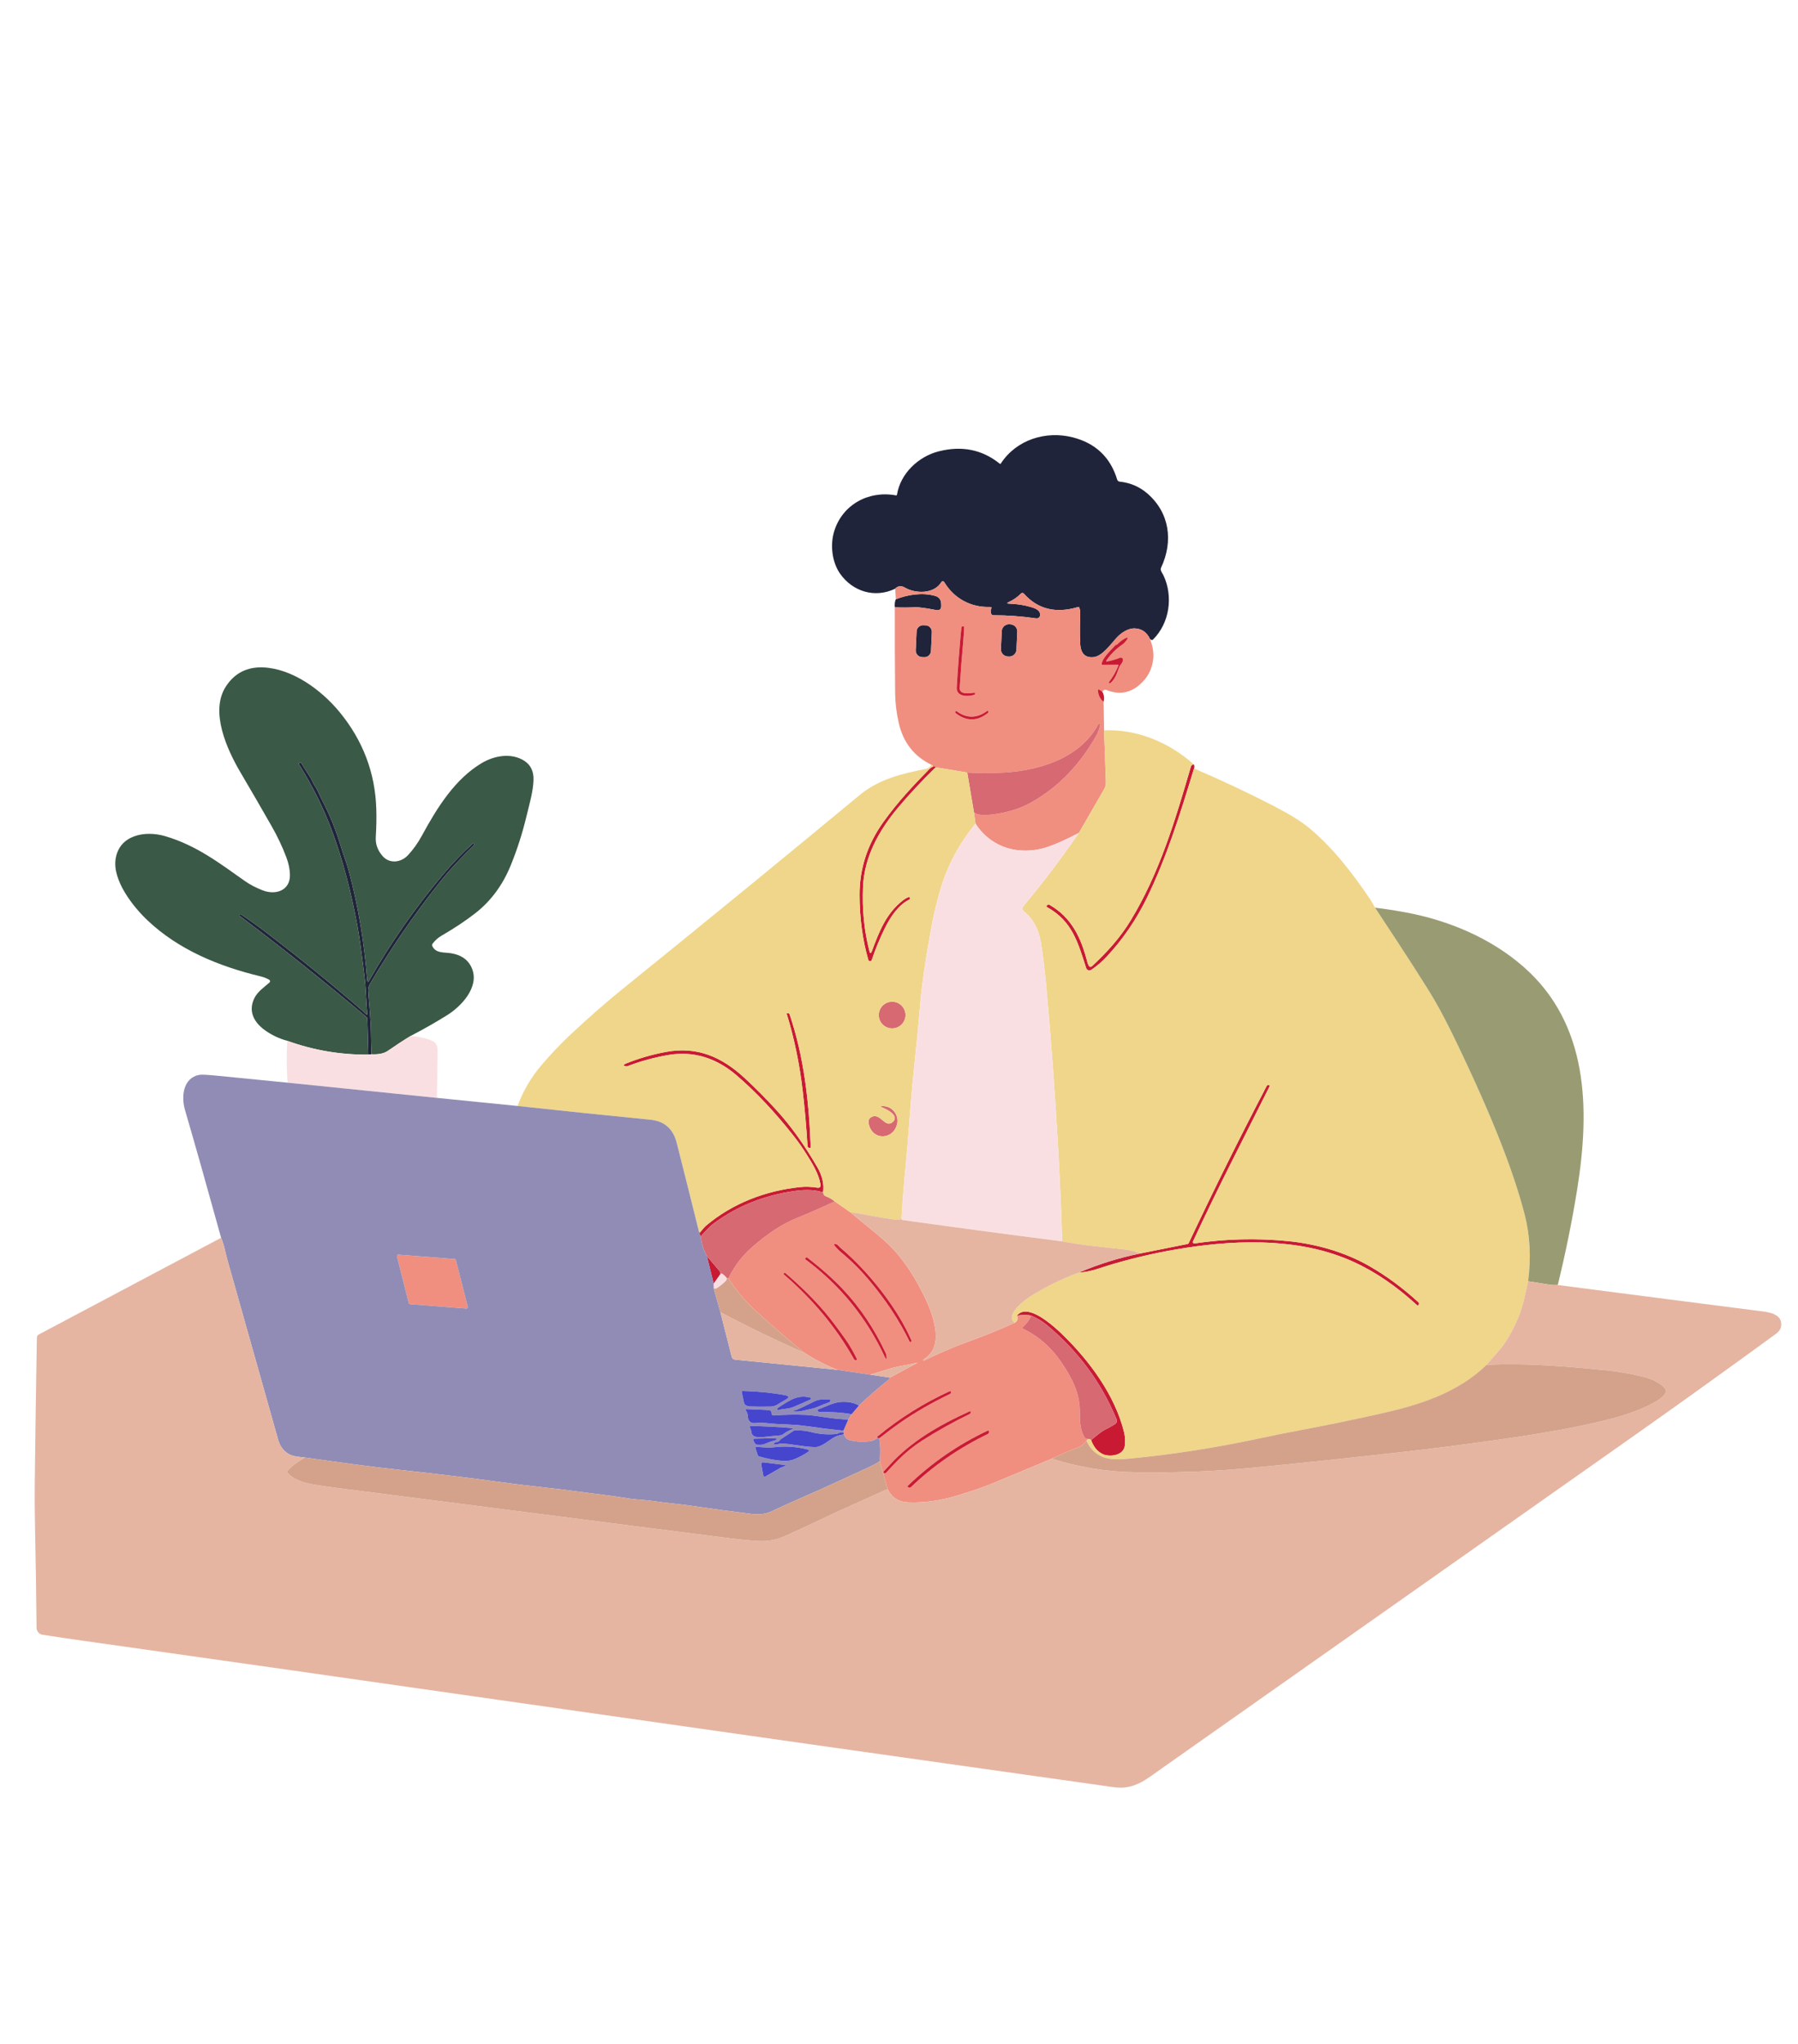 <svg width="483" height="549" viewBox="0 0 483 549" fill="none" xmlns="http://www.w3.org/2000/svg">
<g clip-path="url(#clip0_2067_1180)">
<path d="M308.946 171.704C308.091 169.859 306.735 168.894 304.876 168.808C303.005 168.723 301.113 170.045 299.906 171.372C298.309 173.133 296.094 176.27 293.81 176.522C291.512 176.775 290.301 175.555 290.175 172.86C290.072 170.662 290.074 168.086 290.181 165.131C290.209 164.392 290.129 163.758 289.94 163.23C289.882 163.073 289.773 163.018 289.613 163.064C283.626 164.863 278.767 163.662 275.035 159.462C274.987 159.408 274.928 159.365 274.863 159.335C274.797 159.305 274.726 159.288 274.655 159.286C274.583 159.284 274.512 159.297 274.445 159.323C274.379 159.35 274.319 159.39 274.268 159.44C273.336 160.39 272.27 161.135 271.073 161.678C270.394 161.985 270.426 162.147 271.17 162.165C273.135 162.222 275.048 162.518 276.906 163.054C277.984 163.364 279.533 163.883 279.399 165.302C279.387 165.425 279.351 165.544 279.291 165.652C279.232 165.76 279.151 165.856 279.054 165.932C278.957 166.008 278.845 166.063 278.726 166.095C278.606 166.127 278.481 166.134 278.359 166.116C274.485 165.555 270.664 165.277 266.897 165.281C266.586 165.281 266.377 165.152 266.269 164.895C266.076 164.438 266.082 163.967 266.285 163.482C266.411 163.179 266.309 163.034 265.98 163.048C260.844 163.23 256.308 160.795 253.643 156.368C253.604 156.302 253.548 156.248 253.481 156.211C253.415 156.173 253.339 156.154 253.263 156.154C253.186 156.154 253.111 156.173 253.044 156.211C252.978 156.248 252.922 156.302 252.882 156.368C250.893 159.644 245.88 159.515 243.017 157.813C242.176 157.315 241.13 157.358 240.476 158.145C234.943 160.789 229.024 158.857 225.695 154.141C223.513 151.047 222.966 146.443 224.07 142.776C226.247 135.56 233.34 131.717 240.637 133.066C240.826 133.102 240.937 133.025 240.969 132.836C241.897 127.161 246.749 122.611 252.18 121.241C258.392 119.667 263.848 120.77 268.548 124.549C268.669 124.646 268.773 124.63 268.859 124.501C273.035 118.093 280.992 115.636 288.192 117.489C294.329 119.069 298.303 122.856 300.115 128.848C300.158 128.99 300.242 129.117 300.357 129.211C300.472 129.305 300.611 129.363 300.759 129.378C303.6 129.67 306.077 130.725 308.19 132.541C314.178 137.696 315.267 145.383 311.873 152.556C311.786 152.74 311.769 152.949 311.825 153.145C311.969 153.67 312.334 154.114 312.564 154.607C315.191 160.2 314.21 167.395 309.712 171.827C309.555 171.981 309.299 171.94 308.946 171.704Z" fill="#20243B"/>
<path d="M240.374 163.139C240.296 162.204 240.392 161.48 240.664 160.966C243.897 159.719 247.794 159.098 251.193 160.072C252.237 160.368 252.782 161.059 252.829 162.144L252.85 162.647C252.893 163.657 252.417 164.065 251.424 163.873C248.632 163.327 246.754 163.079 245.789 163.129C244.045 163.218 242.24 163.221 240.374 163.139Z" fill="#20243B"/>
<path d="M271.454 167.713L271.111 167.697C270.053 167.647 269.154 168.464 269.104 169.521L268.876 174.344C268.826 175.401 269.644 176.299 270.703 176.348L271.045 176.365C272.104 176.414 273.003 175.598 273.053 174.541L273.281 169.717C273.331 168.66 272.513 167.763 271.454 167.713Z" fill="#20243B"/>
<path d="M248.654 167.97L248.054 167.943C247.087 167.899 246.267 168.646 246.223 169.612L245.992 174.692C245.948 175.658 246.697 176.476 247.664 176.52L248.264 176.547C249.231 176.591 250.051 175.844 250.095 174.878L250.326 169.798C250.369 168.832 249.621 168.014 248.654 167.97Z" fill="#20243B"/>
<path d="M99.816 283.203L98.942 283.294L98.685 273.696C98.681 273.514 98.61 273.364 98.471 273.246C87.351 263.853 75.987 254.783 64.378 246.036C64.351 246.016 64.332 245.988 64.322 245.956C64.312 245.924 64.313 245.891 64.324 245.86L64.373 245.721C64.44 245.531 64.556 245.494 64.721 245.608C67.191 247.275 69.498 248.931 71.642 250.576C81.35 258.031 89.882 264.976 97.237 271.41C97.588 271.717 97.938 272.042 98.288 272.384C98.563 272.652 98.681 272.595 98.642 272.213C98.337 268.974 98.337 265.795 97.934 262.481C97.137 255.965 96.519 251.507 96.079 249.109C94.324 239.513 92.033 230.893 89.206 223.249C86.983 217.235 84.006 211.231 80.274 205.236C80.26 205.214 80.251 205.189 80.247 205.163C80.243 205.138 80.244 205.111 80.25 205.086C80.257 205.06 80.269 205.036 80.285 205.015C80.301 204.994 80.321 204.976 80.344 204.963L80.472 204.882C80.555 204.835 80.653 204.822 80.745 204.846C80.838 204.87 80.917 204.929 80.966 205.011C81.72 206.292 82.474 207.496 83.228 208.624C83.813 209.491 84.097 210.492 84.719 211.359C84.965 211.706 85.171 212.066 85.335 212.441C86.332 214.689 87.533 216.83 88.52 219.089C89.785 221.976 90.822 224.797 91.629 227.552C91.944 228.63 92.275 229.637 92.621 230.572C93.022 231.667 93.372 232.768 93.672 233.874C96.199 243.221 97.856 253.022 98.642 263.279C98.689 263.882 98.862 263.921 99.162 263.396C104.856 253.408 111.457 243.933 118.967 234.972C121.462 231.992 124.142 229.199 127.009 226.594C127.073 226.534 127.138 226.537 127.202 226.605L127.293 226.701C127.415 226.83 127.413 226.955 127.288 227.076C123.808 230.443 120.693 233.762 117.803 237.418C110.977 246.058 104.845 255.014 99.409 264.285C99.044 264.91 98.883 265.554 98.926 266.217C99.157 269.927 99.618 273.701 99.655 277.561C99.67 279.434 99.723 281.315 99.816 283.203Z" fill="#20243B"/>
<path d="M308.946 171.704C309.693 173.656 309.973 175.45 309.787 177.084C309.473 179.843 308.24 182.143 306.088 183.984C303.486 186.218 300.521 186.671 297.193 185.344C297.011 185.272 296.831 185.269 296.652 185.333C296.413 185.422 296.252 185.62 296.169 185.927C295.88 185.606 295.544 185.374 295.162 185.231C294.983 185.163 294.902 185.224 294.92 185.413C295.042 186.805 295.558 187.849 296.47 188.545L296.588 196.194L297.081 210.155C297.102 210.778 296.948 211.397 296.636 211.943L289.838 223.73C286.614 225.433 283.851 226.68 281.549 227.472C277.265 228.955 272.258 228.917 268.199 226.851C265.665 225.559 263.619 223.696 262.061 221.263L261.637 218.217C262.363 218.898 263.962 219.096 266.436 218.811C270.496 218.347 274.074 217.234 277.169 215.471C284.712 211.177 290.1 205.225 294.384 197.827C294.942 196.86 295.33 195.814 295.548 194.69C295.565 194.594 295.539 194.51 295.467 194.439C295.417 194.392 295.358 194.374 295.29 194.385C295.176 194.403 295.094 194.462 295.044 194.562C289.934 204.074 278.198 207.297 268.173 207.602C265.428 207.687 262.647 207.662 259.83 207.527L251.349 206.119C251.349 205.912 251.066 205.871 250.502 205.996L250.561 205.867C250.607 205.767 250.587 205.678 250.502 205.6C250.427 205.532 250.327 205.478 250.201 205.439C245.523 203.166 242.594 199.399 241.414 194.139C240.803 191.416 240.485 188.754 240.46 186.152C240.388 178.458 240.36 170.787 240.374 163.139C242.24 163.221 244.045 163.218 245.789 163.129C246.754 163.079 248.632 163.327 251.424 163.873C252.417 164.065 252.893 163.657 252.85 162.647L252.828 162.144C252.782 161.059 252.237 160.368 251.193 160.072C247.794 159.098 243.897 159.719 240.664 160.966L240.476 158.145C241.13 157.358 242.176 157.315 243.017 157.813C245.88 159.515 250.893 159.644 252.882 156.368C252.922 156.302 252.978 156.248 253.044 156.211C253.111 156.173 253.186 156.154 253.263 156.154C253.339 156.154 253.415 156.173 253.481 156.211C253.548 156.248 253.604 156.302 253.643 156.368C256.308 160.795 260.844 163.23 265.98 163.048C266.309 163.034 266.411 163.179 266.285 163.482C266.082 163.967 266.076 164.438 266.269 164.895C266.377 165.152 266.586 165.281 266.897 165.281C270.664 165.277 274.485 165.555 278.359 166.116C278.481 166.134 278.606 166.127 278.726 166.095C278.845 166.063 278.957 166.008 279.054 165.932C279.151 165.856 279.232 165.76 279.291 165.652C279.351 165.544 279.387 165.425 279.399 165.302C279.533 163.883 277.984 163.364 276.906 163.054C275.048 162.518 273.135 162.222 271.17 162.165C270.426 162.147 270.394 161.985 271.073 161.678C272.27 161.135 273.336 160.39 274.268 159.44C274.319 159.39 274.379 159.35 274.445 159.323C274.512 159.297 274.583 159.284 274.655 159.286C274.726 159.288 274.797 159.305 274.863 159.335C274.928 159.365 274.987 159.408 275.035 159.462C278.767 163.662 283.626 164.863 289.613 163.064C289.773 163.018 289.882 163.073 289.94 163.23C290.129 163.758 290.209 164.392 290.181 165.131C290.074 168.086 290.072 170.662 290.175 172.86C290.301 175.555 291.512 176.775 293.81 176.522C296.094 176.27 298.309 173.133 299.906 171.372C301.113 170.045 303.005 168.723 304.876 168.808C306.735 168.894 308.091 169.859 308.946 171.704ZM273.281 169.717C273.305 169.21 273.126 168.713 272.783 168.337C272.441 167.962 271.963 167.737 271.454 167.713L271.111 167.697C270.603 167.673 270.106 167.852 269.729 168.194C269.353 168.536 269.128 169.013 269.104 169.521L268.876 174.344C268.852 174.852 269.031 175.348 269.374 175.724C269.716 176.1 270.194 176.324 270.703 176.348L271.046 176.365C271.554 176.389 272.051 176.21 272.428 175.868C272.804 175.526 273.029 175.048 273.053 174.541L273.281 169.717ZM250.326 169.798C250.347 169.334 250.182 168.881 249.869 168.538C249.555 168.195 249.118 167.991 248.654 167.97L248.054 167.943C247.589 167.921 247.136 168.085 246.792 168.399C246.449 168.712 246.244 169.148 246.223 169.612L245.992 174.692C245.971 175.156 246.135 175.609 246.449 175.952C246.762 176.294 247.199 176.499 247.664 176.52L248.264 176.547C248.728 176.568 249.182 176.404 249.525 176.091C249.869 175.778 250.073 175.342 250.095 174.878L250.326 169.798ZM257.804 184.792C258.04 180.792 258.345 176.757 258.721 172.689C258.849 171.315 258.942 169.907 258.999 168.466C259.001 168.438 258.996 168.409 258.986 168.383C258.976 168.357 258.96 168.333 258.94 168.313C258.92 168.293 258.896 168.277 258.869 168.266C258.842 168.256 258.814 168.251 258.785 168.251L258.646 168.257C258.41 168.264 258.281 168.383 258.26 168.615C257.745 173.965 257.328 179.314 257.01 184.664C256.855 187.26 260.131 187.169 261.723 186.634C261.859 186.591 261.934 186.498 261.948 186.355C261.962 186.163 261.875 186.075 261.685 186.093C260.613 186.195 257.686 186.752 257.804 184.792ZM297.338 177.705C297.309 177.711 297.278 177.707 297.25 177.696C297.222 177.684 297.199 177.664 297.183 177.638C297.166 177.613 297.158 177.583 297.159 177.553C297.16 177.523 297.17 177.494 297.188 177.469C298.378 175.717 299.819 174.274 301.509 173.139C301.976 172.823 302.421 172.304 302.732 171.833C303.107 171.262 302.986 171.122 302.367 171.415C301.624 171.768 300.866 172.339 300.094 173.128C300.072 173.149 300.046 173.164 300.014 173.171C299.96 173.182 299.905 173.194 299.847 173.208C299.747 173.233 299.661 173.285 299.59 173.364C298.523 174.547 296.094 176.79 295.96 178.299C295.943 178.51 296.041 178.615 296.255 178.615L300.324 178.561C300.453 178.561 300.494 178.622 300.448 178.743C299.826 180.349 298.973 181.85 297.89 183.245C297.855 183.292 297.846 183.343 297.864 183.401C297.882 183.465 297.919 183.504 297.976 183.518C298.126 183.554 298.259 183.52 298.373 183.417C299.595 182.357 300.094 180.729 300.641 179.257C300.93 178.465 301.627 178.155 301.665 177.218C301.668 177.125 301.647 177.033 301.606 176.95C301.564 176.867 301.503 176.795 301.427 176.742C301.351 176.688 301.263 176.654 301.171 176.643C301.078 176.632 300.985 176.643 300.898 176.677C299.712 177.145 298.525 177.487 297.338 177.705ZM265.202 190.97C262.407 193.029 259.653 193.047 256.941 191.023C256.919 191.007 256.893 190.996 256.866 190.992C256.84 190.987 256.812 190.989 256.786 190.997C256.761 191.005 256.738 191.018 256.719 191.037C256.7 191.055 256.686 191.078 256.678 191.104L256.624 191.275C256.608 191.325 256.608 191.379 256.625 191.43C256.641 191.481 256.673 191.526 256.715 191.559C259.643 193.828 262.55 193.8 265.438 191.473C265.469 191.449 265.492 191.417 265.504 191.38C265.516 191.343 265.518 191.303 265.508 191.264L265.454 191.055C265.412 190.906 265.328 190.877 265.202 190.97Z" fill="#F08F7F"/>
<path d="M228.488 325.69C230.418 327.313 232.35 328.907 234.284 330.47C236.882 332.568 238.791 334.285 240.01 335.62C242.522 338.375 244.783 341.608 246.792 345.319C248.475 348.429 250.051 351.625 250.845 354.966C251.767 358.836 251.89 362.856 248.1 365.168C248.014 365.218 247.994 365.286 248.041 365.372L248.105 365.49C248.112 365.511 248.127 365.516 248.148 365.506C251.96 363.68 255.665 362.005 259.787 360.517C264.137 358.946 268.414 357.216 272.617 355.324C273.35 354.853 273.534 354.214 273.169 353.408C274.699 353.101 275.977 353.104 277.003 353.418C276.549 354.528 275.823 355.529 274.826 356.422C274.784 356.46 274.753 356.507 274.734 356.561C274.715 356.614 274.709 356.671 274.717 356.726C274.725 356.782 274.746 356.835 274.779 356.881C274.812 356.927 274.856 356.964 274.906 356.989C279.07 358.998 282.543 362.085 285.323 366.25C287.881 370.077 290.036 374.178 290.074 378.92C290.09 381.452 290.004 384.016 291.457 386.254C291.553 386.404 291.689 386.488 291.864 386.506L292.824 386.602C292.463 386.484 292.145 386.614 291.87 386.993C291.226 387.899 290.461 388.513 289.575 388.834C287.513 389.591 285.175 390.594 282.562 391.843C277.501 393.93 272.111 396.175 266.393 398.577C264.216 399.49 261.078 400.564 256.978 401.799C252.507 403.148 248.177 403.739 243.988 403.571C241.353 403.464 239.506 402.277 238.444 400.011L236.321 392.539C236.532 390.226 236.491 388.169 236.198 386.366C238.342 384.682 240.144 383.331 241.602 382.314C245.68 379.466 250.219 376.84 255.22 374.435C255.3 374.396 255.366 374.332 255.406 374.253C255.447 374.174 255.461 374.083 255.445 373.996L255.423 373.846C255.418 373.818 255.407 373.791 255.39 373.768C255.374 373.745 255.352 373.726 255.327 373.712C255.302 373.699 255.275 373.691 255.247 373.69C255.219 373.689 255.191 373.695 255.166 373.707C248.193 376.893 241.732 380.937 235.785 385.837C235.71 385.901 235.665 385.97 235.651 386.045C235.626 386.163 235.645 386.249 235.71 386.302C235.109 386.639 234.579 387.036 233.882 387.132C231.905 387.396 230.066 387.318 228.365 386.896C227.507 386.682 226.939 386.097 226.66 385.141L226.638 384.9C226.738 384.604 226.76 384.316 226.703 384.038L227.866 381.329L228.772 379.889L230.734 377.582C233.115 375.28 235.792 372.945 238.766 370.575C238.848 370.511 238.909 370.434 238.948 370.345C238.991 370.241 239.025 370.147 239.05 370.061L246.475 366.084C246.479 366.082 246.482 366.079 246.483 366.076C246.484 366.073 246.484 366.069 246.482 366.065C246.48 366.061 246.477 366.058 246.473 366.055C246.469 366.053 246.464 366.052 246.459 366.052C245.108 366.376 243.743 366.653 242.363 366.881C239.479 367.352 236.659 368.509 233.758 369.263L224.96 367.979C221.736 366.68 218.806 365.17 216.168 363.45C212.551 360.584 208.213 356.848 203.156 352.241C200.071 349.425 197.603 346.492 195.752 343.44C195.788 343.248 195.841 343.078 195.913 342.932C197.414 339.931 199.426 337.317 201.949 335.09C206.128 331.407 210.149 328.778 214.012 327.205C217.354 325.845 220.77 324.355 224.258 322.735L228.488 325.69ZM237.002 347.134C233.46 342.516 229.705 338.528 225.738 335.17C225.33 334.822 225.035 334.265 224.44 334.185C224.022 334.128 223.943 334.265 224.204 334.597C224.733 335.272 225.332 335.889 226 336.449C228.674 338.673 231.14 341.126 233.399 343.81C237.988 349.252 241.641 354.782 244.358 360.399C244.377 360.439 244.412 360.47 244.454 360.485C244.496 360.5 244.542 360.498 244.583 360.479L244.749 360.399C244.802 360.373 244.842 360.328 244.862 360.273C244.882 360.218 244.88 360.158 244.856 360.104C242.948 355.797 240.329 351.474 237.002 347.134ZM216.425 338.35C225.761 345.309 232.884 354.098 237.795 364.719C238.046 365.258 238.165 365.231 238.155 364.638C238.147 364.2 238.06 363.796 237.892 363.429C234.875 356.944 231.054 351.249 226.429 346.342C223.906 343.658 220.707 340.81 216.833 337.798C216.796 337.771 216.751 337.755 216.705 337.755C216.66 337.755 216.616 337.771 216.581 337.798L216.42 337.932C216.241 338.075 216.243 338.214 216.425 338.35ZM227.217 359.917C225.016 356.798 223.17 354.357 221.679 352.594C218.734 349.111 215.174 345.58 210.999 342C210.95 341.957 210.886 341.933 210.82 341.935C210.755 341.937 210.692 341.964 210.646 342.011L210.538 342.113C210.524 342.127 210.513 342.145 210.505 342.164C210.498 342.183 210.494 342.203 210.495 342.223C210.495 342.243 210.5 342.262 210.508 342.28C210.517 342.298 210.529 342.314 210.544 342.327C218.017 348.777 224.408 356.229 229.26 364.837C229.421 365.122 229.526 365.274 229.576 365.292C230.184 365.538 230.341 365.368 230.048 364.783C229.206 363.107 228.295 361.448 227.217 359.917ZM238.953 393.598C238.421 394.194 237.879 394.774 237.329 395.338C237.313 395.356 237.3 395.376 237.291 395.398C237.283 395.421 237.279 395.444 237.28 395.468C237.281 395.491 237.287 395.514 237.297 395.535C237.308 395.556 237.322 395.575 237.34 395.59L237.479 395.702C237.551 395.762 237.643 395.791 237.737 395.784C237.831 395.777 237.919 395.734 237.983 395.665C239.019 394.519 240.126 393.354 241.302 392.169C243.267 390.192 245.382 388.476 247.644 387.02C251.647 384.45 255.913 382.063 260.442 379.857C260.674 379.743 260.787 379.561 260.779 379.311C260.776 379.104 260.679 379.043 260.49 379.129C252.228 382.855 244.61 387.287 238.953 393.598ZM244.041 399.535L244.17 399.588C244.259 399.624 244.357 399.632 244.451 399.613C244.545 399.594 244.632 399.548 244.701 399.481C250.748 393.704 257.629 388.947 265.342 385.21C265.445 385.161 265.532 385.081 265.588 384.982C265.645 384.882 265.669 384.768 265.658 384.653L265.642 384.471C265.639 384.439 265.628 384.408 265.611 384.38C265.593 384.352 265.569 384.33 265.541 384.313C265.512 384.297 265.48 384.288 265.448 384.286C265.415 384.285 265.382 384.292 265.353 384.306C257.443 388.017 250.307 392.936 243.945 399.064C243.734 399.271 243.766 399.428 244.041 399.535Z" fill="#F08F7F"/>
<path d="M125.266 351.507L110.153 350.33C110.077 350.324 110.004 350.295 109.945 350.246C109.886 350.197 109.845 350.131 109.826 350.057L106.63 337.488C106.616 337.431 106.615 337.372 106.627 337.315C106.64 337.258 106.667 337.205 106.705 337.16C106.743 337.115 106.791 337.081 106.845 337.058C106.899 337.036 106.958 337.027 107.016 337.033L122.125 338.211C122.201 338.216 122.274 338.245 122.332 338.294C122.391 338.343 122.433 338.41 122.452 338.484L125.652 351.052C125.667 351.109 125.668 351.168 125.655 351.225C125.642 351.283 125.616 351.336 125.578 351.38C125.54 351.425 125.492 351.46 125.438 351.482C125.384 351.504 125.325 351.513 125.266 351.507Z" fill="#F08F7F"/>
<path d="M257.804 184.792C257.686 186.752 260.613 186.195 261.685 186.093C261.875 186.075 261.962 186.163 261.948 186.355C261.934 186.498 261.859 186.591 261.723 186.634C260.131 187.169 256.855 187.26 257.01 184.664C257.328 179.314 257.745 173.965 258.26 168.615C258.281 168.384 258.41 168.264 258.646 168.257L258.785 168.251C258.814 168.251 258.842 168.256 258.869 168.266C258.896 168.277 258.92 168.293 258.94 168.313C258.96 168.333 258.976 168.357 258.986 168.383C258.996 168.41 259.001 168.438 258.999 168.466C258.942 169.907 258.849 171.315 258.721 172.689C258.345 176.757 258.04 180.792 257.804 184.792Z" fill="#C91A34"/>
<path d="M297.338 177.705C298.525 177.487 299.711 177.145 300.898 176.677C300.985 176.643 301.078 176.632 301.171 176.643C301.263 176.654 301.351 176.688 301.427 176.742C301.503 176.795 301.564 176.867 301.606 176.95C301.647 177.033 301.668 177.125 301.665 177.218C301.627 178.155 300.93 178.465 300.641 179.257C300.094 180.729 299.595 182.357 298.373 183.417C298.259 183.52 298.126 183.554 297.976 183.518C297.919 183.504 297.882 183.465 297.864 183.401C297.846 183.343 297.855 183.292 297.89 183.245C298.973 181.85 299.826 180.349 300.448 178.743C300.494 178.622 300.453 178.561 300.324 178.561L296.255 178.615C296.041 178.615 295.943 178.51 295.96 178.299C296.094 176.79 298.523 174.547 299.59 173.364C299.661 173.285 299.747 173.233 299.847 173.208C299.905 173.194 299.96 173.182 300.014 173.171C300.046 173.164 300.072 173.149 300.094 173.128C300.866 172.339 301.624 171.768 302.367 171.415C302.986 171.122 303.107 171.262 302.732 171.833C302.421 172.304 301.976 172.823 301.509 173.139C299.819 174.274 298.378 175.717 297.188 177.469C297.17 177.494 297.16 177.523 297.159 177.553C297.158 177.583 297.166 177.613 297.183 177.638C297.199 177.664 297.222 177.684 297.25 177.696C297.278 177.707 297.309 177.711 297.338 177.705Z" fill="#C91A34"/>
<path d="M296.169 185.927C296.595 186.669 296.695 187.542 296.47 188.545C295.558 187.849 295.042 186.805 294.92 185.413C294.902 185.224 294.983 185.164 295.162 185.231C295.544 185.374 295.88 185.606 296.169 185.927Z" fill="#C91A34"/>
<path d="M265.202 190.97C265.328 190.877 265.412 190.906 265.454 191.055L265.508 191.264C265.518 191.303 265.516 191.343 265.504 191.38C265.492 191.417 265.469 191.449 265.438 191.473C262.55 193.8 259.643 193.828 256.715 191.559C256.673 191.526 256.641 191.481 256.625 191.43C256.608 191.379 256.608 191.325 256.624 191.275L256.678 191.104C256.686 191.078 256.7 191.056 256.719 191.037C256.737 191.018 256.761 191.005 256.786 190.997C256.812 190.989 256.84 190.987 256.866 190.992C256.893 190.996 256.919 191.007 256.941 191.023C259.653 193.047 262.407 193.029 265.202 190.97Z" fill="#C91A34"/>
<path d="M320.73 205.375C320.876 205.817 320.885 206.172 320.757 206.44C317.138 218.292 313.583 229.935 308.12 241.155C305.275 247.004 301.676 252.273 297.322 256.962C296.114 258.268 294.731 259.453 293.172 260.517C293.054 260.598 292.918 260.65 292.776 260.67C292.634 260.689 292.489 260.675 292.353 260.629C292.217 260.583 292.094 260.505 291.993 260.403C291.893 260.301 291.817 260.177 291.773 260.04C289.564 253.231 288.085 247.466 281.244 243.671C281.209 243.652 281.18 243.625 281.158 243.593C281.136 243.561 281.122 243.525 281.117 243.487C281.111 243.448 281.115 243.41 281.128 243.374C281.141 243.338 281.162 243.306 281.19 243.28L281.313 243.167C281.513 242.975 281.733 242.948 281.973 243.087C287.908 246.486 290.427 251.957 292.079 258.381C292.172 258.748 292.315 259.109 292.508 259.462C292.544 259.53 292.596 259.588 292.659 259.633C292.722 259.678 292.794 259.707 292.87 259.72C292.946 259.732 293.024 259.727 293.098 259.705C293.172 259.682 293.239 259.643 293.296 259.59C297.354 255.822 300.909 251.914 303.75 247.225C311.508 234.426 315.615 220.594 319.899 205.974C320.027 205.539 320.304 205.339 320.73 205.375Z" fill="#C91A34"/>
<path d="M251.349 206.119C247.585 209.805 244.22 213.417 241.253 216.953C236.139 223.056 232.193 230.127 231.839 238.205C231.574 244.247 232.144 250.005 233.549 255.479C233.731 256.189 233.951 256.202 234.209 255.517C236.165 250.255 238.042 245.383 242.497 241.899C242.998 241.51 243.527 241.197 244.084 240.962C244.112 240.95 244.141 240.945 244.171 240.946C244.201 240.946 244.231 240.954 244.258 240.967C244.285 240.98 244.31 240.999 244.33 241.022C244.35 241.045 244.365 241.072 244.374 241.101L244.427 241.278C244.477 241.442 244.427 241.563 244.277 241.642C241.227 243.194 239.157 246.374 237.651 249.446C236.307 252.191 235.15 255.003 234.182 257.883C234.156 257.959 234.11 258.028 234.05 258.08C233.99 258.133 233.917 258.168 233.839 258.183C233.528 258.24 233.329 258.117 233.244 257.813C231.696 252.425 230.917 246.622 230.906 240.405C230.888 233.278 233.045 226.71 237.377 220.701C241.323 215.224 245.194 211.188 249.58 206.66C249.848 206.381 250.155 206.16 250.502 205.996C251.066 205.871 251.349 205.912 251.349 206.119Z" fill="#C91A34"/>
<path d="M215.642 293.154C214.806 285.902 213.374 278.979 211.348 272.384C211.34 272.359 211.339 272.331 211.344 272.305C211.349 272.279 211.36 272.254 211.376 272.233C211.392 272.211 211.413 272.194 211.437 272.182C211.461 272.171 211.487 272.164 211.514 272.165L211.675 272.17C211.9 272.177 212.048 272.288 212.12 272.502C215.932 283.706 217.337 295.847 217.781 308.143C217.789 308.35 217.692 308.428 217.492 308.378L217.336 308.341C217.076 308.276 216.938 308.112 216.924 307.848C216.623 302.859 216.196 297.961 215.642 293.154Z" fill="#C91A34"/>
<path d="M221.095 320.31C219.09 319.639 216.606 319.507 213.643 319.914C205.397 321.049 198.138 323.932 191.865 328.564C191.218 329.039 190.583 329.606 189.962 330.267C189.386 330.877 188.802 331.503 188.208 332.146C187.926 331.617 187.897 331.225 188.123 330.968C188.798 330.122 189.315 329.548 189.672 329.244C196.813 323.206 205.708 319.86 214.876 318.891C216.366 318.734 217.903 318.781 219.486 319.031C220.237 319.148 220.541 318.834 220.398 318.088C219.835 315.107 218.259 312.644 216.682 310.112C215.628 308.417 214.457 306.751 213.171 305.113C208.131 298.703 203.007 293.27 197.8 288.813C192.573 284.343 186.45 282.218 179.518 283.411C175.883 284.04 172.41 284.973 169.101 286.211C168.632 286.39 168.388 286.477 168.366 286.473C167.287 286.338 167.251 286.067 168.259 285.66C171.501 284.339 174.973 283.324 178.676 282.614C187.27 280.965 193.886 283.931 199.993 289.557C202.902 292.237 205.772 295.129 208.603 298.234C212.406 302.399 216.053 307.489 219.545 313.506C220.911 315.858 221.427 318.126 221.095 320.31Z" fill="#C91A34"/>
<path d="M289.752 341.883C295.074 339.599 300.591 337.877 306.302 336.717L319.009 334.169C319.078 334.156 319.144 334.126 319.2 334.082C319.255 334.039 319.3 333.982 319.33 333.917C326.032 319.671 333.023 305.587 340.304 291.666C340.351 291.579 340.426 291.511 340.518 291.474C340.609 291.436 340.709 291.432 340.803 291.462L340.953 291.511C340.981 291.52 341.007 291.535 341.029 291.555C341.051 291.575 341.068 291.6 341.079 291.628C341.091 291.655 341.096 291.685 341.094 291.715C341.093 291.744 341.085 291.773 341.071 291.8C337.614 298.673 334.142 305.571 330.654 312.495C327.265 319.225 323.871 326.223 320.472 333.489C320.444 333.551 320.432 333.62 320.439 333.689C320.447 333.757 320.472 333.822 320.513 333.877C320.555 333.932 320.61 333.974 320.674 334C320.737 334.026 320.807 334.035 320.874 334.024C329.145 332.786 337.484 332.574 345.89 333.387C353.509 334.126 361.299 336.353 367.84 340.1C372.415 342.72 376.8 345.951 380.996 349.795C381.2 349.98 381.238 350.192 381.109 350.432L381.039 350.555C381.022 350.587 380.997 350.615 380.968 350.636C380.938 350.658 380.904 350.672 380.867 350.678C380.831 350.685 380.794 350.682 380.759 350.672C380.724 350.662 380.691 350.644 380.664 350.619C375.124 345.516 369.443 341.636 363.62 338.981C349.772 332.659 333.42 332.922 318.553 335.202C312.098 336.191 305.691 337.607 299.333 339.452C298.021 339.834 296.597 340.28 295.06 340.791C293.326 341.369 291.557 341.733 289.752 341.883Z" fill="#C91A34"/>
<path d="M237.002 347.134C240.329 351.474 242.948 355.797 244.856 360.105C244.88 360.158 244.882 360.218 244.862 360.273C244.842 360.328 244.802 360.373 244.749 360.399L244.583 360.479C244.542 360.498 244.496 360.5 244.454 360.485C244.412 360.47 244.377 360.439 244.358 360.399C241.641 354.782 237.988 349.252 233.399 343.81C231.14 341.126 228.674 338.673 226 336.449C225.332 335.889 224.733 335.272 224.204 334.597C223.943 334.265 224.022 334.128 224.44 334.185C225.035 334.265 225.33 334.822 225.738 335.17C229.705 338.528 233.46 342.516 237.002 347.134Z" fill="#C91A34"/>
<path d="M193.575 342.215L191.715 344.822L189.86 337.375L193.355 341.513C193.428 341.599 193.466 341.71 193.462 341.824C193.462 341.952 193.5 342.083 193.575 342.215Z" fill="#C91A34"/>
<path d="M216.425 338.35C216.243 338.214 216.241 338.075 216.42 337.932L216.581 337.798C216.616 337.771 216.66 337.756 216.705 337.756C216.751 337.756 216.796 337.771 216.833 337.798C220.707 340.81 223.906 343.658 226.429 346.342C231.054 351.249 234.875 356.944 237.892 363.429C238.06 363.796 238.147 364.2 238.155 364.639C238.165 365.231 238.045 365.258 237.795 364.719C232.884 354.098 225.761 345.309 216.425 338.35Z" fill="#C91A34"/>
<path d="M227.217 359.917C228.295 361.448 229.206 363.108 230.048 364.783C230.341 365.368 230.184 365.538 229.576 365.292C229.526 365.274 229.421 365.122 229.26 364.837C224.408 356.229 218.017 348.777 210.544 342.327C210.529 342.314 210.517 342.298 210.508 342.28C210.5 342.262 210.495 342.243 210.495 342.223C210.494 342.203 210.498 342.183 210.505 342.164C210.513 342.145 210.524 342.128 210.538 342.113L210.646 342.011C210.692 341.965 210.755 341.937 210.82 341.935C210.886 341.933 210.95 341.957 210.999 342.001C215.174 345.58 218.734 349.111 221.679 352.594C223.17 354.357 225.016 356.798 227.217 359.917Z" fill="#C91A34"/>
<path d="M293.108 386.848C294.913 385.321 296.096 384.418 296.657 384.14C297.619 383.661 298.536 383.16 299.408 382.635C299.994 382.282 300.156 381.79 299.896 381.158C295.81 371.333 289.607 362.949 281.286 356.004C279.993 354.923 278.565 354.061 277.003 353.419C275.977 353.104 274.699 353.101 273.169 353.408C273.784 352.641 274.624 352.282 275.689 352.332C278.804 352.476 283.174 356.32 285.356 358.44C292.695 365.554 299.472 374.75 301.933 384.611C302.258 385.903 302.331 387.173 302.153 388.422C301.783 391.018 298.121 391.457 296.32 390.649C294.847 389.989 293.777 388.722 293.108 386.848Z" fill="#C91A34"/>
<path d="M236.198 386.367L235.71 386.302C235.645 386.249 235.626 386.163 235.651 386.045C235.665 385.97 235.71 385.901 235.785 385.837C241.732 380.937 248.193 376.893 255.166 373.707C255.191 373.695 255.219 373.689 255.247 373.69C255.275 373.691 255.302 373.699 255.327 373.712C255.352 373.726 255.374 373.745 255.39 373.768C255.407 373.791 255.418 373.818 255.423 373.846L255.445 373.996C255.461 374.083 255.447 374.174 255.406 374.253C255.366 374.332 255.3 374.396 255.22 374.435C250.219 376.84 245.68 379.466 241.602 382.314C240.144 383.331 238.342 384.682 236.198 386.367Z" fill="#C91A34"/>
<path d="M238.953 393.599C244.61 387.287 252.228 382.855 260.49 379.129C260.679 379.044 260.776 379.104 260.779 379.311C260.787 379.561 260.674 379.743 260.442 379.857C255.913 382.063 251.647 384.45 247.644 387.02C245.382 388.476 243.267 390.192 241.302 392.169C240.126 393.354 239.02 394.519 237.983 395.665C237.919 395.734 237.831 395.777 237.737 395.784C237.643 395.791 237.551 395.762 237.479 395.702L237.34 395.59C237.322 395.575 237.308 395.556 237.297 395.535C237.287 395.514 237.281 395.492 237.28 395.468C237.279 395.444 237.283 395.421 237.291 395.399C237.3 395.376 237.313 395.356 237.329 395.338C237.879 394.774 238.421 394.194 238.953 393.599Z" fill="#C91A34"/>
<path d="M243.945 399.064C250.307 392.936 257.443 388.017 265.353 384.306C265.382 384.292 265.415 384.285 265.447 384.286C265.48 384.288 265.512 384.297 265.541 384.313C265.569 384.33 265.593 384.352 265.611 384.38C265.628 384.408 265.639 384.439 265.642 384.472L265.658 384.654C265.669 384.768 265.645 384.882 265.588 384.982C265.531 385.081 265.445 385.161 265.342 385.21C257.629 388.947 250.748 393.704 244.701 399.481C244.632 399.548 244.545 399.594 244.451 399.613C244.357 399.632 244.259 399.624 244.17 399.589L244.041 399.535C243.766 399.428 243.734 399.271 243.945 399.064Z" fill="#C91A34"/>
<path d="M110.33 278.273C108.4 279.443 106.348 280.783 104.175 282.293C103.163 282.992 101.711 283.295 99.816 283.203C99.723 281.315 99.67 279.434 99.655 277.561C99.618 273.701 99.157 269.927 98.926 266.217C98.883 265.554 99.044 264.91 99.409 264.285C104.845 255.014 110.977 246.058 117.803 237.418C120.693 233.762 123.808 230.443 127.288 227.076C127.413 226.955 127.415 226.83 127.293 226.701L127.202 226.605C127.138 226.537 127.073 226.534 127.009 226.594C124.142 229.199 121.462 231.992 118.967 234.972C111.457 243.933 104.856 253.408 99.162 263.396C98.862 263.921 98.689 263.882 98.642 263.279C97.856 253.022 96.199 243.221 93.672 233.874C93.372 232.768 93.022 231.667 92.621 230.572C92.275 229.637 91.944 228.63 91.629 227.552C90.822 224.797 89.785 221.976 88.52 219.089C87.533 216.83 86.332 214.689 85.335 212.441C85.171 212.066 84.965 211.706 84.719 211.36C84.097 210.492 83.813 209.491 83.228 208.624C82.474 207.496 81.72 206.292 80.966 205.011C80.917 204.929 80.838 204.87 80.745 204.846C80.653 204.822 80.555 204.835 80.472 204.882L80.344 204.963C80.321 204.976 80.301 204.994 80.284 205.015C80.269 205.036 80.257 205.06 80.25 205.086C80.244 205.111 80.243 205.138 80.247 205.164C80.251 205.189 80.26 205.214 80.274 205.236C84.006 211.231 86.983 217.235 89.206 223.249C92.033 230.893 94.324 239.513 96.079 249.109C96.519 251.507 97.137 255.965 97.934 262.481C98.336 265.795 98.336 268.974 98.642 272.213C98.681 272.595 98.563 272.652 98.288 272.384C97.938 272.042 97.588 271.717 97.237 271.41C89.882 264.976 81.35 258.031 71.642 250.576C69.498 248.931 67.191 247.275 64.721 245.608C64.556 245.494 64.44 245.532 64.372 245.721L64.324 245.86C64.313 245.891 64.312 245.924 64.322 245.956C64.332 245.988 64.351 246.016 64.378 246.037C75.987 254.783 87.351 263.853 98.471 273.246C98.61 273.364 98.681 273.514 98.685 273.696L98.942 283.294C91.508 283.376 84.251 282.141 77.17 279.589C74.993 279.001 72.999 278.057 71.187 276.758C68.168 274.6 66.64 271.603 68.313 268.166C69.192 266.367 70.919 265.233 72.388 263.937C72.442 263.888 72.484 263.827 72.511 263.759C72.538 263.691 72.548 263.618 72.542 263.545C72.535 263.473 72.511 263.403 72.472 263.342C72.433 263.281 72.38 263.23 72.318 263.193C71.639 262.793 70.885 262.494 70.055 262.294C58.807 259.585 48.063 255.169 39.737 247.337C35.63 243.478 30.199 236.471 31.057 230.754C32.033 224.287 38.965 223.013 44.418 224.63C52.754 227.097 58.898 231.808 65.809 236.69C67.121 237.618 68.701 238.444 70.549 239.169C74.066 240.544 78.001 239.217 77.888 234.95C77.853 233.473 77.534 231.935 76.934 230.336C75.883 227.524 74.555 224.712 72.951 221.9C70.18 217.039 67.391 212.225 64.582 207.457C60.973 201.333 56.304 191.093 60.7 184.375C63.03 180.82 66.347 179.124 70.65 179.284C78.467 179.573 86.327 185.312 91.243 191.307C97.516 198.962 100.797 207.641 101.087 217.344C101.158 219.66 101.112 222.166 100.947 224.86C100.833 226.758 101.455 228.473 102.813 230.004C104.69 232.113 107.751 231.696 109.574 229.753C111.007 228.222 112.271 226.446 113.364 224.426C117.487 216.83 122.275 209.234 129.405 204.989C132.821 202.95 137.367 202.168 140.814 204.358C142.558 205.471 143.393 207.193 143.318 209.523C143.216 212.676 142.224 215.947 141.468 219.105C140.371 223.716 138.94 228.188 137.174 232.52C135.115 237.563 132 241.941 127.727 245.282C125.107 247.327 122.087 249.338 118.667 251.315C117.666 251.893 116.842 252.628 116.195 253.52C116.052 253.713 116.031 253.918 116.131 254.136C117.021 256.132 119.331 255.774 121.133 256.063C124.032 256.53 125.935 257.945 126.843 260.308C128.735 265.233 123.905 270.329 120.152 272.679C117.131 274.57 113.857 276.435 110.33 278.273Z" fill="#3A5946"/>
<path d="M261.637 218.217L259.83 207.527C262.647 207.662 265.428 207.687 268.173 207.602C278.198 207.297 289.934 204.074 295.044 194.562C295.094 194.462 295.176 194.403 295.29 194.385C295.358 194.374 295.417 194.392 295.467 194.439C295.539 194.51 295.565 194.594 295.548 194.69C295.33 195.814 294.942 196.86 294.384 197.827C290.1 205.225 284.712 211.178 277.169 215.471C274.074 217.234 270.496 218.347 266.436 218.811C263.962 219.096 262.363 218.898 261.637 218.217Z" fill="#D76972"/>
<path d="M239.656 276.26C241.64 276.26 243.248 274.654 243.248 272.673C243.248 270.692 241.64 269.087 239.656 269.087C237.672 269.087 236.064 270.692 236.064 272.673C236.064 274.654 237.672 276.26 239.656 276.26Z" fill="#D76972"/>
<path d="M239.758 301.451C241.57 299.952 238.894 298.346 237.608 297.784C236.178 297.156 236.235 296.955 237.779 297.179C239.94 297.495 241.404 299.658 241.039 301.676C240.224 306.199 234.396 306.606 233.372 301.912C233.158 300.916 233.503 300.256 234.407 299.931C236.594 299.155 237.806 303.062 239.758 301.451Z" fill="#D76972"/>
<path d="M221.095 320.31C221.198 320.899 221.486 321.265 221.958 321.407C222.548 321.586 223.314 322.028 224.258 322.735C220.77 324.355 217.354 325.845 214.012 327.205C210.149 328.778 206.128 331.407 201.949 335.09C199.426 337.317 197.414 339.931 195.913 342.932C195.841 343.078 195.788 343.248 195.752 343.44L195.232 343.317C194.774 342.803 194.379 342.427 194.047 342.188C193.886 342.074 193.729 342.083 193.575 342.215C193.5 342.083 193.462 341.952 193.462 341.824C193.466 341.71 193.428 341.599 193.355 341.513L189.86 337.375C189.03 335.891 188.48 334.148 188.208 332.146C188.802 331.503 189.386 330.877 189.962 330.267C190.583 329.606 191.218 329.039 191.865 328.564C198.138 323.932 205.397 321.049 213.643 319.914C216.606 319.507 219.09 319.639 221.095 320.31Z" fill="#D76972"/>
<path d="M277.003 353.419C278.565 354.061 279.993 354.923 281.286 356.004C289.607 362.949 295.81 371.333 299.896 381.158C300.156 381.79 299.994 382.282 299.408 382.635C298.536 383.16 297.619 383.661 296.657 384.14C296.096 384.418 294.913 385.321 293.108 386.848C293.019 386.809 292.924 386.727 292.824 386.602L291.864 386.506C291.689 386.488 291.553 386.404 291.457 386.254C290.004 384.017 290.09 381.452 290.074 378.92C290.036 374.178 287.881 370.077 285.323 366.25C282.543 362.085 279.07 358.998 274.906 356.989C274.856 356.964 274.812 356.927 274.779 356.881C274.746 356.835 274.725 356.782 274.717 356.726C274.709 356.671 274.715 356.614 274.734 356.561C274.753 356.507 274.784 356.46 274.826 356.422C275.823 355.529 276.549 354.528 277.003 353.419Z" fill="#D76972"/>
<path d="M320.73 205.375C320.304 205.339 320.027 205.539 319.899 205.974C315.615 220.593 311.508 234.426 303.75 247.225C300.909 251.914 297.354 255.822 293.296 259.59C293.239 259.643 293.172 259.682 293.098 259.705C293.024 259.727 292.946 259.732 292.87 259.72C292.794 259.707 292.722 259.678 292.659 259.633C292.596 259.588 292.544 259.53 292.508 259.462C292.315 259.109 292.172 258.748 292.079 258.381C290.427 251.957 287.908 246.486 281.973 243.087C281.733 242.948 281.513 242.975 281.313 243.167L281.19 243.28C281.162 243.306 281.141 243.338 281.128 243.374C281.115 243.41 281.111 243.448 281.117 243.487C281.122 243.525 281.136 243.561 281.158 243.593C281.18 243.625 281.209 243.652 281.244 243.67C288.085 247.466 289.564 253.231 291.773 260.04C291.817 260.176 291.893 260.301 291.993 260.403C292.094 260.505 292.217 260.582 292.353 260.629C292.489 260.675 292.634 260.689 292.776 260.669C292.918 260.65 293.054 260.598 293.172 260.516C294.731 259.453 296.114 258.268 297.322 256.962C301.676 252.273 305.275 247.004 308.12 241.155C313.583 229.935 317.138 218.292 320.757 206.44C328.037 209.548 335.173 212.907 342.164 216.514C346.196 218.595 349.236 220.458 351.284 222.103C357.739 227.29 363.315 234.549 367.936 241.379C368.465 242.164 368.944 242.982 369.373 243.831C377.837 256.614 383.214 264.983 385.505 268.937C387.106 271.71 388.91 275.17 390.915 279.316C395.929 289.705 400.006 298.903 403.144 306.911C405.932 314.027 408.068 320.453 409.551 326.188C411.02 331.869 411.336 337.866 410.5 344.179C409.797 347.348 409.122 350.801 407.98 353.643C407.036 356.002 405.875 358.249 404.495 360.383C403.112 362.529 401.058 364.585 399.316 366.651C391.58 374.124 381.543 377.331 371.115 379.675C363.638 381.36 356.299 382.875 349.096 384.22C345.701 384.855 342.204 385.558 338.604 386.329C326.556 388.916 314.841 390.745 303.461 391.816C301.123 392.041 298.148 392.271 295.976 391.27C294.046 390.378 292.677 388.952 291.87 386.993C292.145 386.615 292.463 386.484 292.824 386.602C292.924 386.727 293.019 386.809 293.108 386.848C293.777 388.722 294.847 389.989 296.32 390.649C298.121 391.457 301.783 391.018 302.153 388.422C302.331 387.173 302.258 385.903 301.933 384.611C299.472 374.75 292.695 365.554 285.356 358.44C283.174 356.32 278.804 352.476 275.689 352.332C274.624 352.282 273.784 352.641 273.169 353.408C273.534 354.214 273.35 354.853 272.617 355.324C269.856 353.36 275.051 349.35 276.649 348.338C280.838 345.701 285.206 343.549 289.752 341.883C291.557 341.733 293.326 341.369 295.06 340.791C296.597 340.28 298.021 339.834 299.333 339.452C305.691 337.607 312.098 336.191 318.553 335.202C333.42 332.922 349.772 332.659 363.62 338.981C369.443 341.636 375.124 345.516 380.664 350.619C380.691 350.644 380.724 350.662 380.759 350.672C380.794 350.682 380.831 350.685 380.867 350.678C380.904 350.672 380.938 350.658 380.968 350.636C380.997 350.615 381.022 350.587 381.039 350.555L381.109 350.432C381.238 350.192 381.2 349.98 380.996 349.795C376.8 345.951 372.415 342.72 367.84 340.1C361.299 336.353 353.509 334.126 345.89 333.387C337.484 332.574 329.145 332.786 320.874 334.024C320.806 334.035 320.737 334.026 320.673 334C320.61 333.974 320.555 333.932 320.513 333.877C320.472 333.822 320.447 333.757 320.439 333.689C320.432 333.62 320.444 333.551 320.472 333.489C323.871 326.223 327.265 319.225 330.654 312.495C334.142 305.571 337.614 298.673 341.071 291.8C341.085 291.773 341.093 291.744 341.094 291.715C341.096 291.685 341.091 291.655 341.079 291.628C341.068 291.6 341.051 291.575 341.029 291.555C341.007 291.535 340.981 291.52 340.953 291.511L340.802 291.462C340.709 291.432 340.609 291.436 340.518 291.474C340.426 291.511 340.351 291.579 340.304 291.666C333.023 305.587 326.032 319.671 319.33 333.917C319.3 333.982 319.255 334.039 319.2 334.082C319.144 334.126 319.078 334.156 319.009 334.169L306.302 336.717C305.001 336.167 303.681 335.818 302.34 335.668C296.689 335.036 290.926 334.522 285.334 333.468C285.095 325.303 284.746 317.148 284.289 309.004C283.435 293.841 282.355 279.12 281.051 264.842C280.736 261.416 280.337 258.002 279.855 254.601C279.212 250.099 278.075 247.385 275.035 244.784C274.549 244.366 274.511 243.913 274.923 243.424C280.259 237.008 285.231 230.443 289.838 223.73L296.636 211.943C296.948 211.397 297.102 210.778 297.081 210.155L296.588 196.194C305.471 195.788 314.243 199.54 320.73 205.375Z" fill="#EFD68A"/>
<path d="M250.502 205.996C250.155 206.16 249.848 206.381 249.58 206.66C245.194 211.188 241.323 215.224 237.377 220.701C233.045 226.71 230.888 233.278 230.906 240.405C230.917 246.622 231.696 252.424 233.244 257.813C233.329 258.117 233.528 258.24 233.839 258.183C233.917 258.168 233.99 258.133 234.05 258.08C234.11 258.027 234.156 257.959 234.182 257.883C235.15 255.003 236.307 252.191 237.651 249.446C239.157 246.374 241.227 243.194 244.277 241.642C244.427 241.563 244.477 241.442 244.427 241.278L244.374 241.101C244.365 241.072 244.35 241.045 244.33 241.022C244.31 240.999 244.285 240.98 244.258 240.967C244.231 240.954 244.201 240.946 244.171 240.946C244.141 240.945 244.112 240.95 244.084 240.962C243.527 241.197 242.998 241.51 242.497 241.899C238.042 245.383 236.165 250.255 234.209 255.517C233.951 256.202 233.731 256.189 233.549 255.479C232.144 250.005 231.574 244.247 231.839 238.205C232.193 230.127 236.139 223.056 241.253 216.953C244.22 213.417 247.585 209.805 251.349 206.119L259.83 207.527L261.637 218.217L262.061 221.263C257.629 226.598 254.451 232.591 252.528 239.243C251.581 242.509 250.863 245.471 250.373 248.13C249.033 255.329 247.735 263.038 247.103 270.644C246.702 275.484 246.241 280.301 245.719 285.098C244.953 292.137 244.4 299.529 243.848 306.756C243.741 308.13 243.432 311.565 242.921 317.061C242.599 320.487 242.351 323.925 242.176 327.376C241.768 327.651 241.175 327.731 240.396 327.617C236.482 327.039 233.458 326.519 231.324 326.059C230.481 325.881 229.535 325.758 228.488 325.69L224.258 322.735C223.314 322.028 222.548 321.586 221.958 321.407C221.486 321.265 221.198 320.899 221.095 320.31C221.427 318.126 220.911 315.858 219.545 313.506C216.053 307.489 212.406 302.399 208.603 298.234C205.772 295.129 202.902 292.237 199.993 289.557C193.886 283.931 187.27 280.965 178.676 282.614C174.973 283.324 171.501 284.339 168.259 285.66C167.251 286.067 167.287 286.338 168.366 286.473C168.388 286.477 168.632 286.39 169.101 286.211C172.41 284.973 175.883 284.04 179.518 283.411C186.45 282.218 192.573 284.343 197.8 288.813C203.007 293.27 208.131 298.703 213.171 305.113C214.457 306.751 215.628 308.417 216.682 310.112C218.259 312.644 219.835 315.107 220.398 318.088C220.541 318.834 220.237 319.148 219.486 319.031C217.903 318.781 216.366 318.734 214.876 318.891C205.708 319.86 196.813 323.206 189.672 329.244C189.315 329.548 188.798 330.122 188.123 330.968C188.023 331.025 187.94 331.039 187.876 331.011C187.826 330.989 187.794 330.952 187.779 330.898C185.807 322.94 183.814 314.987 181.802 307.04C180.84 303.246 178.492 301.164 174.757 300.793C163.094 299.644 151.188 298.411 139.04 297.094C140.505 293.118 142.596 289.521 145.312 286.302C147.893 283.244 150.611 280.382 153.467 277.716C158.349 273.162 162.971 269.122 167.331 265.597C189.627 247.578 210.822 230.241 230.917 213.586C236.074 209.309 242.229 207.832 248.663 206.563C249.335 206.431 249.848 206.056 250.201 205.439C250.327 205.478 250.427 205.532 250.502 205.6C250.587 205.678 250.607 205.767 250.561 205.867L250.502 205.996ZM243.248 272.673C243.248 271.722 242.869 270.81 242.196 270.137C241.522 269.465 240.608 269.087 239.656 269.087C238.703 269.087 237.789 269.465 237.116 270.137C236.442 270.81 236.064 271.722 236.064 272.673C236.064 273.624 236.442 274.537 237.116 275.209C237.789 275.882 238.703 276.26 239.656 276.26C240.608 276.26 241.522 275.882 242.196 275.209C242.869 274.537 243.248 273.624 243.248 272.673ZM215.642 293.154C216.196 297.961 216.623 302.859 216.924 307.848C216.938 308.112 217.076 308.276 217.336 308.341L217.492 308.378C217.692 308.428 217.789 308.349 217.781 308.142C217.337 295.847 215.932 283.706 212.12 272.502C212.048 272.288 211.9 272.177 211.675 272.17L211.514 272.165C211.487 272.164 211.461 272.17 211.437 272.182C211.413 272.194 211.392 272.211 211.376 272.233C211.36 272.254 211.349 272.279 211.344 272.305C211.339 272.331 211.34 272.359 211.348 272.384C213.374 278.979 214.806 285.902 215.642 293.154ZM239.758 301.451C237.806 303.062 236.594 299.155 234.407 299.931C233.503 300.256 233.158 300.916 233.372 301.912C234.396 306.606 240.224 306.199 241.039 301.676C241.404 299.658 239.94 297.495 237.779 297.179C236.235 296.955 236.178 297.156 237.608 297.784C238.894 298.346 241.57 299.952 239.758 301.451Z" fill="#EFD68A"/>
<path d="M262.061 221.263C263.619 223.696 265.665 225.559 268.199 226.851C272.258 228.917 277.265 228.955 281.549 227.472C283.851 226.68 286.614 225.433 289.838 223.73C285.231 230.443 280.259 237.008 274.923 243.424C274.512 243.913 274.549 244.366 275.035 244.784C278.075 247.385 279.212 250.099 279.855 254.601C280.337 258.002 280.736 261.416 281.051 264.842C282.355 279.12 283.435 293.841 284.289 309.004C284.746 317.148 285.095 325.303 285.334 333.468C271.18 331.658 256.953 329.756 242.653 327.761C242.213 327.701 242.054 327.572 242.176 327.376C242.351 323.925 242.599 320.487 242.921 317.061C243.432 311.565 243.741 308.13 243.848 306.756C244.401 299.529 244.953 292.137 245.719 285.098C246.241 280.301 246.702 275.484 247.103 270.644C247.735 263.038 249.033 255.329 250.373 248.13C250.863 245.471 251.581 242.509 252.528 239.244C254.451 232.591 257.629 226.598 262.061 221.263Z" fill="#FADFE2"/>
<path d="M110.33 278.273C113.136 278.54 115.239 279.079 116.64 279.889C117.348 280.301 117.568 281.516 117.557 282.4C117.503 286.511 117.442 290.684 117.375 294.92L77.325 290.841C77.243 290.481 77.195 290.174 77.181 289.921C76.981 286.545 76.977 283.101 77.17 279.589C84.251 282.141 91.508 283.376 98.942 283.294L99.816 283.203C101.711 283.295 103.163 282.992 104.175 282.293C106.348 280.783 108.4 279.443 110.33 278.273Z" fill="#FADFE2"/>
<path d="M195.232 343.317C195.226 343.617 195.205 343.863 194.974 344.093C194.206 344.864 193.357 345.541 192.428 346.122C192.303 346.201 192.067 346.178 191.72 346.053L191.715 344.822L193.575 342.215C193.729 342.083 193.886 342.074 194.047 342.188C194.379 342.427 194.774 342.803 195.232 343.317Z" fill="#FADFE2"/>
<path d="M418.467 345.186C417.548 345.218 416.908 345.207 416.547 345.153C414.564 344.843 412.548 344.518 410.5 344.179C411.336 337.866 411.02 331.869 409.551 326.188C408.068 320.453 405.932 314.027 403.144 306.911C400.006 298.903 395.929 289.705 390.915 279.316C388.91 275.17 387.107 271.71 385.505 268.937C383.214 264.983 377.837 256.614 369.373 243.831C371.65 244.088 374.325 244.497 377.399 245.057C388.985 247.166 400.463 251.978 409.293 259.735C426.712 275.029 427.152 297.742 423.699 319.373C422.341 327.87 420.597 336.474 418.467 345.186Z" fill="#999C72"/>
<path d="M77.325 290.842L117.375 294.921L139.04 297.094C151.188 298.411 163.094 299.644 174.757 300.793C178.492 301.164 180.84 303.246 181.802 307.04C183.814 314.987 185.807 322.94 187.78 330.898C187.794 330.952 187.826 330.989 187.876 331.011C187.94 331.039 188.023 331.025 188.123 330.968C187.897 331.225 187.926 331.617 188.208 332.146C188.48 334.148 189.03 335.891 189.86 337.376L191.715 344.822L191.72 346.053L193.527 352.493L196.567 364.478C196.619 364.678 196.73 364.857 196.886 364.992C197.043 365.127 197.236 365.211 197.441 365.233L224.96 367.979L233.758 369.264L239.05 370.061C239.025 370.147 238.991 370.241 238.948 370.345C238.909 370.434 238.848 370.511 238.766 370.575C235.792 372.945 233.115 375.28 230.734 377.582C229.666 376.904 228.25 376.569 226.488 376.576C223.99 376.592 221.958 377.828 219.787 378.599C219.597 378.664 219.553 378.781 219.653 378.953C219.806 379.217 220.031 379.345 220.328 379.338C223.356 379.249 226.17 379.433 228.772 379.889L227.866 381.329C225.918 381.258 223.986 381.072 222.071 380.773C219.343 380.352 217.428 380.12 216.323 380.077C213.56 379.966 210.728 380.02 207.826 380.237C207.622 380.255 207.465 380.177 207.354 380.002C207.279 379.884 207.248 379.756 207.263 379.616C207.273 379.515 207.262 379.412 207.228 379.314C207.195 379.216 207.141 379.125 207.069 379.047C206.998 378.969 206.91 378.905 206.811 378.86C206.713 378.814 206.605 378.787 206.496 378.781C204.566 378.678 202.586 378.594 200.556 378.53C200.248 378.523 200.184 378.644 200.363 378.894C200.691 379.358 200.87 379.907 200.899 380.542C200.92 381.049 201.074 381.469 201.36 381.8C201.674 382.164 202.101 382.327 202.641 382.288C204.014 382.177 205.32 382.195 206.56 382.341C209.745 382.705 212.935 382.561 216.066 383.016C219.536 383.519 222.966 383.947 226.354 384.3C226.49 384.315 226.606 384.227 226.703 384.038C226.76 384.316 226.739 384.604 226.638 384.9C226.081 384.732 225.579 384.786 225.132 385.06C224.982 385.153 224.819 385.207 224.644 385.221C222.296 385.442 219.992 385.253 217.733 384.654C216.237 384.252 214.972 384.236 213.482 384.263C213.373 384.266 213.265 384.3 213.171 384.359L209.793 386.581C209.679 386.656 209.582 386.75 209.504 386.864C209.243 387.257 208.848 387.444 208.319 387.426C208.284 387.425 208.249 387.432 208.218 387.447C208.186 387.462 208.158 387.484 208.136 387.512L207.927 387.79C207.834 387.919 207.867 387.997 208.024 388.026C208.46 388.105 208.867 388.047 209.246 387.855C209.394 387.781 209.558 387.746 209.723 387.753C212.865 387.871 215.857 388.684 218.94 388.727C220.596 388.754 222.483 387.073 223.834 386.238C224.571 385.785 225.488 385.476 226.585 385.312C226.603 385.308 226.615 385.298 226.622 385.28C226.637 385.233 226.649 385.187 226.66 385.141C226.939 386.097 227.507 386.682 228.365 386.897C230.066 387.318 231.905 387.396 233.882 387.132C234.579 387.036 235.109 386.64 235.71 386.302L236.198 386.367C236.491 388.169 236.532 390.226 236.321 392.539C235.56 393.06 234.587 393.59 233.404 394.128C230.205 395.588 227.014 397.058 223.829 398.539C218.436 401.055 213.021 403.245 207.568 405.862C205.899 406.665 204.098 406.949 202.164 406.713C196.485 406.018 190.95 405.272 185.56 404.476C182.3 403.994 179.014 403.769 175.738 403.255C173.433 402.897 170.972 402.886 168.645 402.495C164.12 401.741 159.466 401.264 154.968 400.638C152.445 400.288 149.632 399.947 146.529 399.615C142.308 399.162 137.556 398.573 132.274 397.849C125.747 396.95 117.553 395.961 107.692 394.883C103.707 394.448 100.158 394.023 97.044 393.609C91.908 392.928 86.847 392.235 81.861 391.532C80.306 391.35 78.639 391.297 77.374 390.478C76.062 389.628 75.183 388.411 74.736 386.827C70.229 370.843 65.72 354.864 61.209 338.89C60.92 337.873 60.643 336.781 60.378 335.614C60.107 334.437 59.78 333.4 59.397 332.504C55.662 318.986 52.427 307.541 49.693 298.17C48.632 294.535 49.184 289.53 53.548 288.732C54.159 288.622 55.975 288.722 58.995 289.032C65.1 289.653 71.21 290.256 77.325 290.842ZM125.266 351.508C125.325 351.513 125.384 351.504 125.438 351.482C125.492 351.46 125.54 351.425 125.578 351.38C125.616 351.336 125.642 351.283 125.655 351.226C125.668 351.168 125.667 351.109 125.652 351.053L122.452 338.484C122.433 338.41 122.391 338.343 122.332 338.294C122.274 338.245 122.201 338.216 122.125 338.211L107.016 337.033C106.958 337.028 106.899 337.036 106.845 337.058C106.791 337.081 106.743 337.115 106.705 337.16C106.667 337.205 106.64 337.258 106.627 337.315C106.615 337.372 106.616 337.431 106.63 337.488L109.826 350.057C109.845 350.131 109.886 350.197 109.945 350.246C110.004 350.295 110.077 350.324 110.153 350.33L125.266 351.508ZM200.534 377.598C200.849 377.727 201.167 377.798 201.488 377.812C203.297 377.88 205.168 377.889 207.102 377.839C207.752 377.821 208.392 377.609 209.021 377.202C209.632 376.806 210.277 376.422 210.957 376.051C212.122 375.42 212.05 374.986 210.742 374.75C207.257 374.122 203.519 373.757 199.526 373.653C199.487 373.652 199.448 373.66 199.412 373.677C199.376 373.693 199.344 373.718 199.319 373.749C199.293 373.78 199.275 373.816 199.266 373.855C199.256 373.894 199.255 373.935 199.263 373.974L199.859 376.795C199.897 376.975 199.978 377.142 200.096 377.282C200.214 377.422 200.364 377.531 200.534 377.598ZM209.059 378.803C210.372 378.423 211.739 378.508 213.01 377.994C214.701 377.309 216.273 376.622 217.728 375.934C217.774 375.912 217.812 375.876 217.836 375.831C217.86 375.786 217.869 375.733 217.862 375.682C217.837 375.536 217.751 375.446 217.605 375.414C214.313 374.659 212.468 375.912 209.085 378.107C208.921 378.214 208.816 378.349 208.769 378.514C208.69 378.788 208.787 378.885 209.059 378.803ZM220.039 377.748C220.843 377.381 221.654 377.068 222.473 376.811C222.716 376.736 222.912 376.592 223.062 376.378C223.088 376.341 223.103 376.298 223.107 376.253C223.111 376.209 223.103 376.164 223.084 376.123C223.065 376.083 223.035 376.048 222.999 376.022C222.962 375.996 222.919 375.981 222.875 375.976C221.427 375.848 219.996 375.81 218.65 376.501C217.063 377.318 215.544 378.046 214.093 378.685C213.896 378.771 213.684 378.81 213.455 378.803C213.366 378.799 213.316 378.842 213.305 378.931L213.289 379.065C213.282 379.122 213.307 379.154 213.364 379.161C214.827 379.327 216.141 378.829 217.556 378.546C218.428 378.374 219.256 378.109 220.039 377.748ZM210.463 385.216C211.117 384.712 211.847 384.307 212.651 384.001C213.201 383.794 213.183 383.665 212.597 383.615C209.33 383.33 205.708 383.142 201.73 383.053C201.401 383.046 201.312 383.189 201.462 383.481C201.669 383.881 201.803 384.307 201.864 384.761C201.904 385.072 202.047 385.362 202.272 385.583C202.496 385.804 202.788 385.944 203.102 385.981C203.967 386.081 204.784 386.083 205.552 385.986C206.828 385.826 208.129 385.696 209.455 385.596C209.831 385.571 210.167 385.444 210.463 385.216ZM202.738 387.63C202.902 387.937 203.159 388.094 203.51 388.101C204.233 388.112 204.823 388.176 205.515 387.865C206.462 387.437 207.416 387.109 208.378 386.88C208.553 386.841 208.628 386.732 208.603 386.554L208.581 386.404C208.579 386.385 208.569 386.368 208.553 386.356C208.537 386.344 208.516 386.338 208.496 386.34L202.818 386.458C202.346 386.465 202.223 386.677 202.448 387.095L202.738 387.63ZM205.515 388.818C204.757 388.75 203.994 388.7 203.226 388.668C202.965 388.658 202.873 388.777 202.952 389.027L203.536 390.826C203.608 391.04 203.751 391.179 203.965 391.243C206.031 391.861 208.122 392.258 210.238 392.437C211.439 392.537 212.586 392.348 213.68 391.869C214.974 391.302 216.15 390.654 217.208 389.926C217.251 389.896 217.285 389.854 217.305 389.805C217.326 389.756 217.332 389.703 217.324 389.652C217.315 389.6 217.292 389.552 217.258 389.513C217.223 389.475 217.178 389.447 217.127 389.434C214.136 388.613 211.023 388.397 207.788 388.786C207.02 388.879 206.262 388.89 205.515 388.818ZM205.622 396.618L209.675 394.284C209.818 394.202 209.972 394.141 210.136 394.102C210.39 394.041 210.626 393.938 210.844 393.791C211.055 393.652 211.035 393.566 210.785 393.534L205.193 392.838C204.65 392.771 204.428 393.006 204.528 393.545L205.043 396.35C205.054 396.411 205.08 396.469 205.119 396.518C205.157 396.567 205.207 396.607 205.263 396.633C205.32 396.659 205.382 396.672 205.445 396.669C205.507 396.666 205.568 396.649 205.622 396.618Z" fill="#918CB5"/>
<path d="M242.176 327.376C242.054 327.572 242.213 327.701 242.653 327.761C256.953 329.756 271.18 331.658 285.334 333.468C290.926 334.522 296.689 335.036 302.34 335.668C303.681 335.818 305.001 336.167 306.302 336.717C300.591 337.877 295.074 339.599 289.752 341.883C285.206 343.549 280.838 345.701 276.649 348.338C275.051 349.35 269.856 353.36 272.617 355.324C268.414 357.216 264.137 358.946 259.787 360.517C255.665 362.005 251.96 363.68 248.148 365.506C248.127 365.516 248.112 365.511 248.105 365.49L248.041 365.372C247.994 365.286 248.014 365.218 248.1 365.168C251.89 362.856 251.767 358.836 250.845 354.966C250.051 351.625 248.475 348.43 246.792 345.319C244.783 341.608 242.522 338.375 240.01 335.62C238.791 334.285 236.882 332.568 234.284 330.47C232.35 328.907 230.418 327.314 228.488 325.69C229.535 325.758 230.481 325.881 231.324 326.059C233.458 326.519 236.482 327.039 240.396 327.617C241.175 327.731 241.768 327.651 242.176 327.376Z" fill="#E5B5A2"/>
<path d="M81.861 391.532C80.056 392.578 78.569 393.7 77.4 394.899C77.287 395.017 77.222 395.173 77.22 395.337C77.218 395.501 77.279 395.661 77.39 395.782C79.068 397.613 81.909 398.395 84.3 398.796C86.463 399.157 88.674 399.48 90.933 399.765C126.006 404.224 161.15 408.801 196.315 413.26C198.734 413.567 201.183 413.797 203.66 413.951C206.453 414.127 208.624 413.64 211.053 412.554C217.229 409.791 223.111 406.874 229.196 404.16C232.273 402.79 235.356 401.407 238.444 400.011C239.506 402.278 241.353 403.464 243.988 403.571C248.177 403.739 252.507 403.148 256.978 401.799C261.078 400.565 264.216 399.49 266.393 398.577C272.111 396.175 277.501 393.93 282.562 391.843C289.757 394.177 297.333 395.394 305.289 395.493C315.679 395.622 325.151 395.301 333.704 394.53C347.912 393.245 362.661 391.596 376.573 390.071C385.069 389.136 394.834 387.867 405.868 386.265C414.721 384.98 422.504 383.563 429.216 382.014C434.626 380.762 440.159 379.199 445.021 376.367C445.84 375.889 446.549 375.3 447.15 374.601C447.384 374.331 447.504 373.981 447.486 373.624C447.468 373.268 447.313 372.931 447.053 372.684C445.67 371.374 443.792 370.423 441.419 369.831C438.019 368.985 434.583 368.393 431.109 368.054C420.525 367.026 409.872 366.089 399.316 366.651C401.058 364.585 403.112 362.529 404.495 360.383C405.875 358.249 407.036 356.002 407.98 353.643C409.122 350.801 409.797 347.348 410.5 344.179C412.548 344.518 414.564 344.843 416.547 345.153C416.908 345.207 417.548 345.218 418.467 345.186C436.395 347.519 454.293 349.827 472.16 352.107C474.648 352.423 479.023 352.691 478.444 356.341C478.33 357.069 477.868 357.728 477.061 358.317C463.336 368.323 450.96 377.211 439.933 384.98C429.164 392.564 418.483 400.088 407.889 407.554C375.524 430.361 343.567 452.874 312.018 475.093C307.97 477.941 304.694 480.858 299.295 480.104C246.532 472.681 191.481 464.869 134.139 456.668C114.227 453.824 93.901 450.919 73.16 447.953C55.578 445.444 38.694 443.053 22.506 440.78C18.939 440.277 15.247 439.731 11.429 439.142C10.984 439.071 10.578 438.845 10.284 438.504C9.989 438.163 9.825 437.729 9.821 437.279C9.739 428.386 9.598 419.127 9.397 409.502C9.315 405.48 9.294 401.91 9.333 398.791C9.494 385.216 9.683 372.063 9.901 359.334C9.904 359.157 9.955 358.985 10.047 358.834C10.14 358.683 10.271 358.56 10.427 358.477L59.397 332.504C59.78 333.4 60.107 334.437 60.378 335.614C60.643 336.781 60.92 337.873 61.209 338.89C65.72 354.864 70.229 370.843 74.736 386.827C75.183 388.411 76.062 389.628 77.374 390.478C78.639 391.297 80.306 391.35 81.861 391.532Z" fill="#E5B5A2"/>
<path d="M216.168 363.45C218.806 365.17 221.736 366.68 224.96 367.979L197.441 365.233C197.236 365.211 197.043 365.127 196.886 364.992C196.73 364.857 196.619 364.678 196.567 364.478L193.527 352.492C201.065 356.486 208.612 360.138 216.168 363.45Z" fill="#E5B5A2"/>
<path d="M239.05 370.061L233.758 369.264C236.659 368.509 239.479 367.353 242.363 366.881C243.743 366.653 245.108 366.376 246.459 366.052C246.464 366.052 246.469 366.053 246.473 366.055C246.477 366.058 246.48 366.061 246.482 366.065C246.484 366.069 246.484 366.073 246.483 366.076C246.482 366.079 246.479 366.082 246.475 366.084L239.05 370.061Z" fill="#E5B5A2"/>
<path d="M195.752 343.44C197.603 346.492 200.071 349.425 203.156 352.241C208.213 356.848 212.551 360.584 216.168 363.45C208.612 360.138 201.065 356.486 193.527 352.492L191.72 346.053C192.067 346.178 192.303 346.201 192.428 346.122C193.357 345.541 194.206 344.864 194.974 344.094C195.205 343.863 195.226 343.617 195.232 343.317L195.752 343.44Z" fill="#D4A28A"/>
<path d="M282.562 391.843C285.175 390.594 287.513 389.591 289.575 388.834C290.461 388.513 291.226 387.899 291.87 386.993C292.677 388.952 294.046 390.378 295.976 391.27C298.148 392.271 301.123 392.041 303.461 391.816C314.841 390.745 326.556 388.916 338.604 386.329C342.204 385.558 345.701 384.855 349.097 384.22C356.299 382.875 363.638 381.36 371.115 379.675C381.543 377.331 391.58 374.124 399.316 366.651C409.873 366.089 420.525 367.026 431.109 368.054C434.583 368.393 438.019 368.985 441.419 369.831C443.792 370.423 445.67 371.374 447.053 372.684C447.313 372.931 447.468 373.268 447.486 373.624C447.504 373.981 447.384 374.331 447.15 374.601C446.549 375.3 445.84 375.889 445.021 376.367C440.159 379.199 434.626 380.762 429.216 382.014C422.504 383.563 414.721 384.98 405.868 386.265C394.834 387.867 385.069 389.136 376.573 390.071C362.661 391.596 347.912 393.245 333.704 394.53C325.151 395.301 315.679 395.622 305.289 395.493C297.333 395.394 289.757 394.177 282.562 391.843Z" fill="#D4A28A"/>
<path d="M236.321 392.539L238.444 400.011C235.356 401.407 232.273 402.79 229.196 404.16C223.111 406.874 217.229 409.791 211.053 412.554C208.624 413.64 206.453 414.127 203.66 413.951C201.183 413.797 198.734 413.567 196.315 413.26C161.15 408.801 126.006 404.224 90.933 399.765C88.674 399.48 86.463 399.157 84.3 398.796C81.909 398.395 79.068 397.613 77.39 395.782C77.279 395.661 77.218 395.501 77.22 395.337C77.222 395.173 77.287 395.017 77.4 394.899C78.569 393.7 80.056 392.578 81.861 391.532C86.847 392.235 91.908 392.928 97.044 393.609C100.158 394.023 103.707 394.448 107.692 394.883C117.553 395.961 125.747 396.949 132.274 397.849C137.556 398.573 142.308 399.162 146.529 399.615C149.632 399.947 152.445 400.288 154.968 400.638C159.466 401.264 164.12 401.74 168.645 402.495C170.972 402.886 173.433 402.897 175.738 403.255C179.014 403.769 182.3 403.994 185.56 404.476C190.95 405.272 196.485 406.018 202.164 406.713C204.098 406.949 205.899 406.665 207.568 405.862C213.021 403.245 218.436 401.055 223.829 398.539C227.014 397.058 230.205 395.588 233.404 394.128C234.587 393.59 235.56 393.06 236.321 392.539Z" fill="#D4A28A"/>
<path d="M200.534 377.598C200.364 377.531 200.214 377.422 200.096 377.282C199.978 377.142 199.896 376.975 199.859 376.795L199.263 373.974C199.255 373.935 199.256 373.894 199.266 373.855C199.275 373.816 199.293 373.78 199.319 373.749C199.344 373.718 199.376 373.693 199.412 373.677C199.447 373.66 199.487 373.652 199.526 373.653C203.519 373.757 207.257 374.122 210.742 374.75C212.05 374.986 212.122 375.42 210.957 376.051C210.277 376.422 209.632 376.806 209.021 377.202C208.392 377.609 207.752 377.821 207.102 377.839C205.168 377.889 203.297 377.88 201.488 377.812C201.167 377.798 200.849 377.727 200.534 377.598Z" fill="#4645CE"/>
<path d="M209.059 378.803C208.787 378.885 208.69 378.788 208.769 378.514C208.816 378.349 208.921 378.214 209.085 378.107C212.468 375.912 214.313 374.659 217.605 375.414C217.751 375.446 217.837 375.536 217.862 375.682C217.869 375.733 217.86 375.785 217.836 375.831C217.812 375.876 217.774 375.912 217.728 375.933C216.273 376.622 214.701 377.309 213.01 377.994C211.739 378.508 210.372 378.423 209.059 378.803Z" fill="#4645CE"/>
<path d="M217.556 378.546C216.141 378.829 214.827 379.327 213.364 379.161C213.307 379.154 213.282 379.122 213.289 379.065L213.305 378.931C213.316 378.842 213.366 378.799 213.455 378.803C213.684 378.81 213.896 378.771 214.093 378.685C215.544 378.046 217.063 377.318 218.65 376.501C219.996 375.81 221.427 375.848 222.875 375.976C222.919 375.98 222.962 375.996 222.999 376.022C223.035 376.048 223.065 376.083 223.084 376.123C223.103 376.164 223.111 376.209 223.107 376.253C223.103 376.298 223.088 376.341 223.062 376.378C222.912 376.592 222.716 376.736 222.473 376.811C221.654 377.068 220.843 377.381 220.039 377.748C219.256 378.109 218.428 378.374 217.556 378.546Z" fill="#4645CE"/>
<path d="M230.734 377.582L228.772 379.889C226.17 379.433 223.355 379.249 220.328 379.338C220.031 379.345 219.806 379.217 219.653 378.953C219.553 378.781 219.597 378.663 219.787 378.599C221.958 377.828 223.99 376.592 226.488 376.576C228.25 376.569 229.666 376.904 230.734 377.582Z" fill="#4645CE"/>
<path d="M227.866 381.329L226.703 384.038C226.606 384.227 226.49 384.314 226.354 384.3C222.966 383.947 219.536 383.519 216.066 383.016C212.935 382.56 209.745 382.705 206.56 382.341C205.32 382.195 204.014 382.177 202.641 382.288C202.101 382.327 201.674 382.164 201.36 381.8C201.074 381.468 200.92 381.049 200.899 380.542C200.87 379.907 200.691 379.358 200.363 378.894C200.184 378.644 200.248 378.523 200.556 378.53C202.586 378.594 204.566 378.678 206.496 378.781C206.605 378.787 206.713 378.814 206.811 378.86C206.91 378.905 206.998 378.969 207.069 379.047C207.141 379.125 207.195 379.216 207.228 379.314C207.262 379.412 207.273 379.515 207.263 379.616C207.248 379.755 207.279 379.884 207.354 380.002C207.465 380.177 207.622 380.255 207.826 380.237C210.728 380.02 213.56 379.966 216.323 380.077C217.428 380.12 219.343 380.351 222.071 380.773C223.986 381.072 225.918 381.258 227.866 381.329Z" fill="#4645CE"/>
<path d="M210.463 385.216C210.167 385.444 209.831 385.571 209.455 385.596C208.129 385.696 206.828 385.826 205.552 385.986C204.784 386.083 203.967 386.081 203.102 385.981C202.788 385.944 202.496 385.804 202.272 385.583C202.047 385.362 201.904 385.072 201.864 384.761C201.803 384.307 201.669 383.881 201.462 383.481C201.312 383.189 201.401 383.046 201.73 383.053C205.708 383.142 209.33 383.33 212.597 383.615C213.183 383.665 213.201 383.793 212.651 384C211.847 384.307 211.117 384.712 210.463 385.216Z" fill="#4645CE"/>
<path d="M226.638 384.9L226.66 385.141C226.649 385.187 226.637 385.233 226.622 385.28C226.615 385.298 226.603 385.308 226.585 385.312C225.488 385.476 224.571 385.785 223.834 386.238C222.483 387.073 220.596 388.754 218.94 388.727C215.857 388.684 212.865 387.871 209.723 387.753C209.558 387.746 209.394 387.781 209.246 387.855C208.867 388.047 208.46 388.104 208.024 388.026C207.867 387.997 207.834 387.919 207.927 387.79L208.136 387.512C208.158 387.484 208.186 387.462 208.218 387.447C208.249 387.432 208.284 387.425 208.319 387.426C208.848 387.444 209.243 387.257 209.504 386.864C209.582 386.75 209.679 386.656 209.793 386.581L213.171 384.359C213.265 384.3 213.373 384.266 213.482 384.263C214.972 384.236 216.237 384.252 217.733 384.654C219.992 385.253 222.296 385.442 224.644 385.221C224.819 385.207 224.982 385.153 225.132 385.06C225.579 384.786 226.081 384.732 226.638 384.9Z" fill="#4645CE"/>
<path d="M202.738 387.63L202.448 387.095C202.223 386.677 202.346 386.465 202.818 386.458L208.496 386.34C208.516 386.338 208.537 386.344 208.553 386.356C208.569 386.368 208.579 386.385 208.581 386.404L208.603 386.554C208.628 386.732 208.553 386.841 208.378 386.88C207.416 387.109 206.462 387.437 205.515 387.865C204.823 388.176 204.233 388.112 203.51 388.101C203.159 388.094 202.902 387.937 202.738 387.63Z" fill="#4645CE"/>
<path d="M207.788 388.786C211.023 388.397 214.136 388.613 217.127 389.434C217.178 389.447 217.223 389.475 217.258 389.513C217.292 389.552 217.315 389.6 217.324 389.651C217.332 389.703 217.326 389.756 217.305 389.805C217.285 389.854 217.251 389.896 217.208 389.926C216.15 390.654 214.974 391.302 213.68 391.869C212.586 392.348 211.439 392.537 210.238 392.437C208.122 392.258 206.031 391.861 203.965 391.243C203.751 391.179 203.608 391.04 203.536 390.826L202.952 389.027C202.873 388.777 202.965 388.658 203.225 388.668C203.994 388.7 204.757 388.75 205.515 388.818C206.262 388.89 207.02 388.879 207.788 388.786Z" fill="#4645CE"/>
<path d="M205.622 396.618C205.568 396.649 205.507 396.666 205.445 396.669C205.382 396.671 205.32 396.659 205.263 396.633C205.207 396.607 205.157 396.567 205.119 396.518C205.08 396.469 205.054 396.411 205.043 396.35L204.528 393.545C204.428 393.006 204.65 392.771 205.193 392.838L210.785 393.534C211.035 393.566 211.055 393.652 210.844 393.791C210.626 393.938 210.39 394.041 210.136 394.102C209.972 394.141 209.818 394.202 209.675 394.284L205.622 396.618Z" fill="#4645CE"/>
</g>
<defs>
<clipPath id="clip0_2067_1180">
<rect width="549" height="548.151" fill="white" transform="translate(-33)"/>
</clipPath>
</defs>
</svg>

